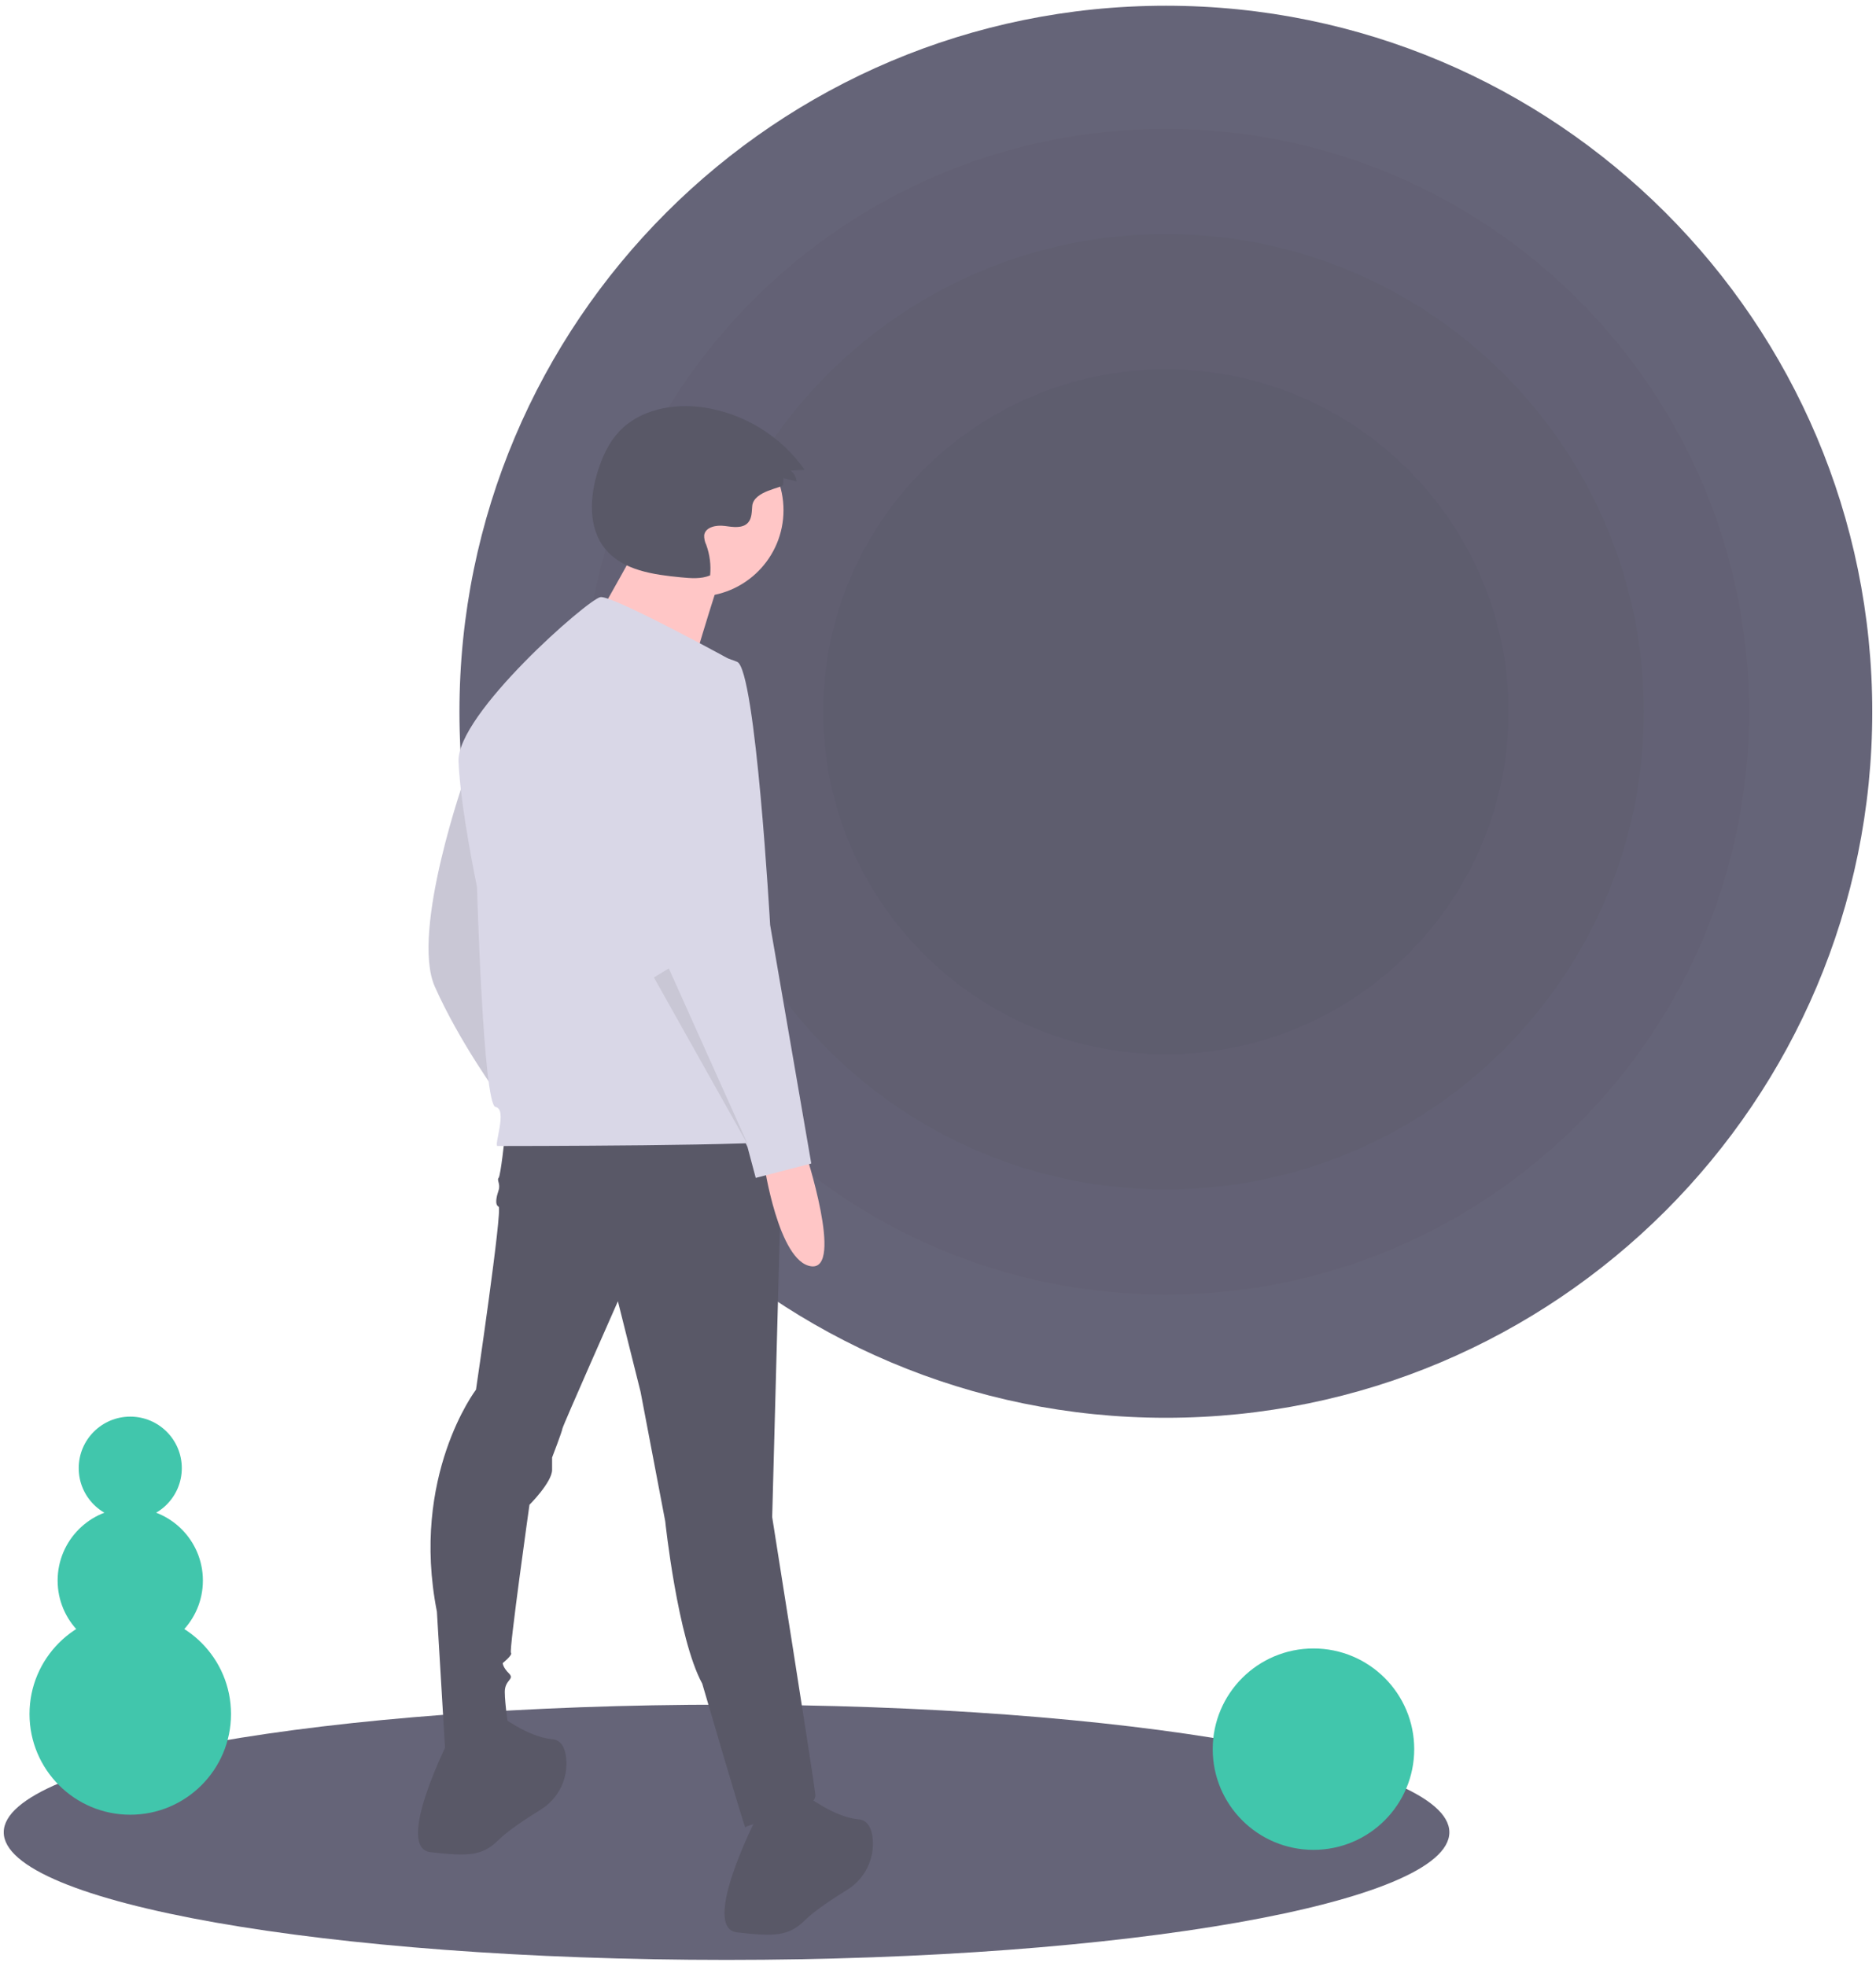 <svg width="251" height="263" viewBox="0 0 251 263" fill="none" xmlns="http://www.w3.org/2000/svg">
<g opacity="0.8" clip-path="url(#clip0_1343_1345)">
<path d="M97.209 262.233C150.619 262.233 193.917 254.588 193.917 245.157C193.917 235.726 150.619 228.081 97.209 228.081C43.798 228.081 0.5 235.726 0.5 245.157C0.5 254.588 43.798 262.233 97.209 262.233Z" fill="#3F3D56"/>
<path d="M155.986 189.699C208.184 189.699 250.5 147.405 250.5 95.233C250.5 43.06 208.184 0.766 155.986 0.766C103.787 0.766 61.472 43.06 61.472 95.233C61.472 147.405 103.787 189.699 155.986 189.699Z" fill="#3F3D56"/>
<path opacity="0.05" d="M155.986 173.218C199.078 173.218 234.011 138.303 234.011 95.233C234.011 52.162 199.078 17.247 155.986 17.247C112.895 17.247 77.962 52.162 77.962 95.233C77.962 138.303 112.895 173.218 155.986 173.218Z" fill="black"/>
<path opacity="0.05" d="M155.986 159.148C191.303 159.148 219.934 130.532 219.934 95.232C219.934 59.932 191.303 31.316 155.986 31.316C120.669 31.316 92.038 59.932 92.038 95.232C92.038 130.532 120.669 159.148 155.986 159.148Z" fill="black"/>
<path opacity="0.05" d="M155.986 141.059C181.308 141.059 201.836 120.542 201.836 95.233C201.836 69.924 181.308 49.406 155.986 49.406C130.664 49.406 110.137 69.924 110.137 95.233C110.137 120.542 130.664 141.059 155.986 141.059Z" fill="black"/>
<path d="M62.309 103.687C62.309 103.687 54.879 124.592 58.181 132.019C61.484 139.446 66.713 146.598 66.713 146.598C66.713 146.598 64.786 105.062 62.309 103.687Z" fill="#D0CDE1"/>
<path opacity="0.1" d="M62.309 103.687C62.309 103.687 54.879 124.592 58.181 132.019C61.484 139.446 66.713 146.598 66.713 146.598C66.713 146.598 64.786 105.062 62.309 103.687Z" fill="black"/>
<path d="M67.538 152.1C67.538 152.1 66.987 157.326 66.712 157.601C66.437 157.876 66.987 158.427 66.712 159.252C66.437 160.077 66.162 161.177 66.712 161.452C67.262 161.727 63.685 185.934 63.685 185.934C63.685 185.934 54.878 197.487 58.456 215.642L59.556 234.072C59.556 234.072 68.088 234.622 68.088 231.596C68.088 231.596 67.538 228.02 67.538 226.37C67.538 224.719 68.914 224.719 68.088 223.894C67.262 223.069 67.262 222.519 67.262 222.519C67.262 222.519 68.638 221.418 68.363 221.143C68.088 220.868 70.84 201.338 70.84 201.338C70.84 201.338 73.868 198.312 73.868 196.662V195.011C73.868 195.011 75.243 191.435 75.243 191.16C75.243 190.885 82.674 174.106 82.674 174.106L85.702 186.209L89.004 203.539C89.004 203.539 90.655 219.218 93.958 225.27C93.958 225.27 99.737 245.075 99.737 244.525C99.737 243.975 109.37 242.599 109.094 240.123C108.819 237.648 103.315 202.989 103.315 202.989L104.691 151.55L67.538 152.1Z" fill="#2F2E41"/>
<path d="M60.108 232.696C60.108 232.696 52.677 247.275 57.631 247.825C62.584 248.376 64.511 248.376 66.713 246.175C67.916 244.972 70.354 243.358 72.316 242.142C73.479 241.433 74.418 240.41 75.027 239.192C75.635 237.974 75.887 236.609 75.755 235.254C75.61 233.908 75.106 232.8 73.868 232.696C70.566 232.421 66.713 229.396 66.713 229.396L60.108 232.696Z" fill="#2F2E41"/>
<path d="M101.113 243.424C101.113 243.424 93.683 258.003 98.636 258.553C103.59 259.103 105.517 259.103 107.718 256.903C108.922 255.699 111.36 254.085 113.322 252.869C114.485 252.16 115.424 251.138 116.032 249.92C116.641 248.702 116.893 247.337 116.761 245.982C116.615 244.636 116.112 243.527 114.874 243.424C111.571 243.149 107.718 240.123 107.718 240.123L101.113 243.424Z" fill="#2F2E41"/>
<path d="M93.26 79.828C99.65 79.828 104.829 74.651 104.829 68.265C104.829 61.879 99.65 56.702 93.26 56.702C86.871 56.702 81.691 61.879 81.691 68.265C81.691 74.651 86.871 79.828 93.26 79.828Z" fill="#FFB8B8"/>
<path d="M85.823 72.064C85.823 72.064 77.559 87.262 76.898 87.262C76.237 87.262 91.773 92.217 91.773 92.217C91.773 92.217 96.07 77.681 96.731 76.359L85.823 72.064Z" fill="#FFB8B8"/>
<path d="M98.499 88.695C98.499 88.695 81.987 79.618 80.335 79.893C78.684 80.168 61.071 95.572 61.346 101.899C61.621 108.225 63.823 118.678 63.823 118.678C63.823 118.678 64.648 147.836 66.3 148.111C67.951 148.386 66.025 153.337 66.575 153.337C67.125 153.337 105.105 153.337 105.38 152.512C105.655 151.687 98.499 88.695 98.499 88.695Z" fill="#D0CDE1"/>
<path d="M107.719 154.025C107.719 154.025 112.948 169.98 108.545 169.43C104.141 168.879 102.215 155.676 102.215 155.676L107.719 154.025Z" fill="#FFB8B8"/>
<path d="M93.683 87.732C93.683 87.732 83.501 89.933 85.152 103.686C86.803 117.44 89.83 131.194 89.83 131.194L100.013 153.475L101.114 157.601L108.545 155.675L103.041 123.767C103.041 123.767 101.114 89.658 98.637 88.557C97.075 87.892 95.377 87.609 93.683 87.732Z" fill="#D0CDE1"/>
<path opacity="0.1" d="M87.49 130.781L100.15 153.337L89.484 129.569L87.49 130.781Z" fill="black"/>
<path d="M104.778 64.86L104.816 63.977L106.574 64.414C106.556 64.131 106.475 63.854 106.339 63.605C106.203 63.355 106.015 63.138 105.786 62.968L107.66 62.864C106.088 60.631 104.079 58.74 101.756 57.305C99.433 55.869 96.842 54.92 94.141 54.513C90.089 53.926 85.577 54.776 82.799 57.781C81.451 59.239 80.604 61.093 80.002 62.984C78.892 66.468 78.666 70.621 80.98 73.452C83.331 76.33 87.438 76.894 91.138 77.25C92.44 77.376 93.805 77.492 95.011 76.987C95.145 75.604 94.968 74.208 94.493 72.903C94.295 72.498 94.2 72.051 94.217 71.601C94.382 70.501 95.85 70.224 96.953 70.373C98.056 70.521 99.383 70.749 100.107 69.904C100.607 69.323 100.577 68.476 100.643 67.713C100.824 65.634 104.759 65.296 104.778 64.86Z" fill="#2F2E41"/>
<path d="M175.735 247.507C183.18 247.507 189.215 241.475 189.215 234.034C189.215 226.594 183.18 220.562 175.735 220.562C168.291 220.562 162.256 226.594 162.256 234.034C162.256 241.475 168.291 247.507 175.735 247.507Z" fill="#12B897"/>
<path d="M17.428 242.807C24.872 242.807 30.907 236.775 30.907 229.334C30.907 221.893 24.872 215.861 17.428 215.861C9.983 215.861 3.948 221.893 3.948 229.334C3.948 236.775 9.983 242.807 17.428 242.807Z" fill="#12B897"/>
<path d="M17.428 221.188C22.795 221.188 27.146 216.839 27.146 211.475C27.146 206.11 22.795 201.762 17.428 201.762C12.061 201.762 7.71 206.11 7.71 211.475C7.71 216.839 12.061 221.188 17.428 221.188Z" fill="#12B897"/>
<path d="M17.428 203.329C21.237 203.329 24.324 200.243 24.324 196.436C24.324 192.629 21.237 189.543 17.428 189.543C13.619 189.543 10.531 192.629 10.531 196.436C10.531 200.243 13.619 203.329 17.428 203.329Z" fill="#12B897"/>
</g>
<defs>
<clipPath id="clip0_1343_1345">
<rect width="250" height="261.468" fill="white" transform="translate(0.5 0.766)"/>
</clipPath>
</defs>
</svg>
